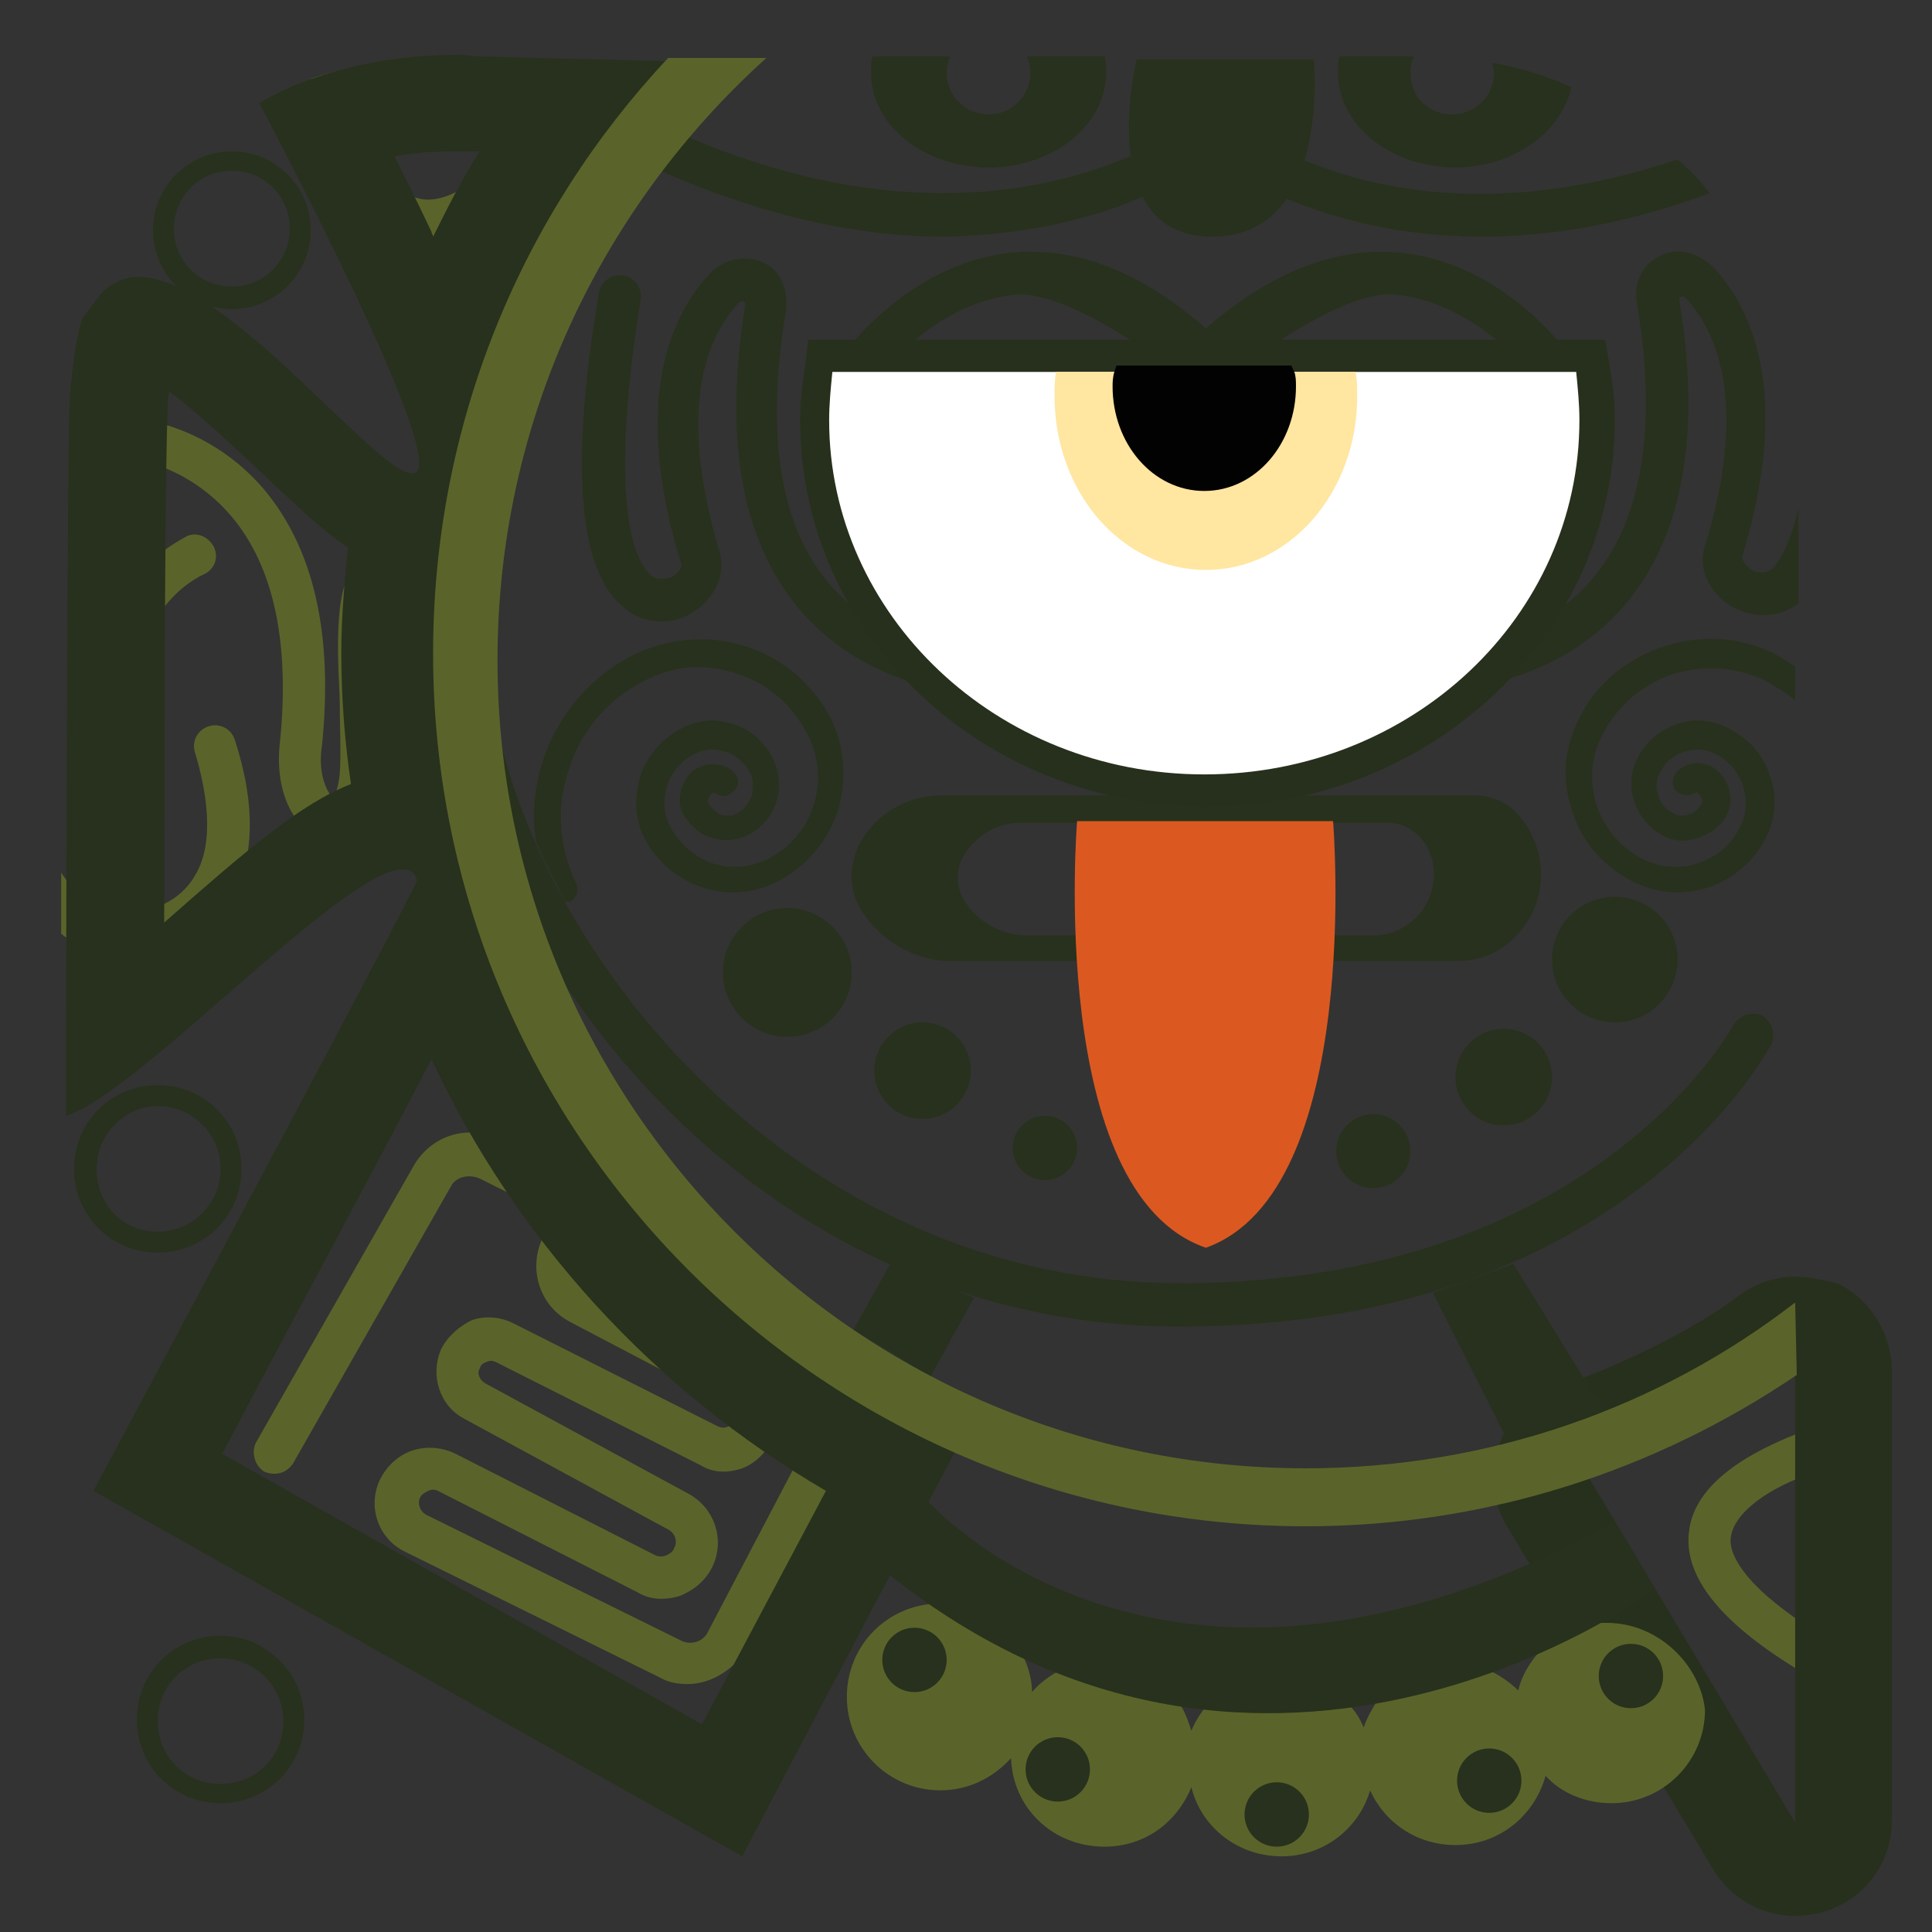 <?xml version="1.0" encoding="utf-8"?>
<!-- Generator: Adobe Illustrator 23.0.0, SVG Export Plug-In . SVG Version: 6.00 Build 0)  -->
<svg version="1.1" id="Calque_1" xmlns="http://www.w3.org/2000/svg" xmlns:xlink="http://www.w3.org/1999/xlink" x="0px" y="0px"
	 viewBox="0 0 120 120" style="enable-background:new 0 0 120 120;" xml:space="preserve">
<rect x="0" y="0" width="120" height="120" fill="#333333" stroke="none"/>
<style type="text/css">
	.st0{fill:none;stroke:#020203;stroke-width:0.99;stroke-miterlimit:10;}
	.st1{fill:#27301C;}
	.st2{fill:none;}
	.st3{fill:#5A642A;}
	.st4{fill:#28311D;}
	.st5{fill:#FFFFFF;}
	.st6{fill:#FFE6A1;}
	.st7{fill:#020203;stroke:#020203;stroke-width:0.99;stroke-miterlimit:10;}
	.st8{fill:#DB5920;}
</style>
<g>
	<path class="st0" d="M64.2,31.6"/>
	<path class="st0" d="M74.9,38.2"/>
	<path class="st0" d="M70.2,37.6"/>
	<path class="st0" d="M74.9,38.2"/>
	<path class="st0" d="M78.4,38.3"/>
	<path class="st0" d="M74.9,38.2"/>
	<path class="st0" d="M84.8,32.7"/>
	<path class="st0" d="M74.9,38.2"/>
	<g>
		<path class="st1" d="M111.5,85.3L111.5,85.3 M111.5,85.3l0,27.9L98.7,91.8C107.6,88.6,111.5,85.3,111.5,85.3 M111.5,79.3
			c-1.4,0-2.7,0.5-3.8,1.4c-0.3,0.2-3.8,2.9-11,5.5c-1.7,0.6-3,1.9-3.6,3.6c-0.6,1.7-0.4,3.5,0.5,5l12.8,21.3c1.1,1.8,3,2.9,5.1,2.9
			c0.5,0,1.1-0.1,1.6-0.2c2.6-0.7,4.4-3,4.4-5.7l0-27.7c0-0.1,0-0.1,0-0.2c0-0.4,0-0.7-0.1-1.1c-0.3-1.9-1.6-3.6-3.3-4.4
			C113.2,79.5,112.3,79.3,111.5,79.3L111.5,79.3z M111.5,91.2L111.5,91.2L111.5,91.2L111.5,91.2z"/>
	</g>
	<path class="st2" d="M74,107.7c0.2-0.6,0.5-1.1,0.9-1.5c-0.5-0.1-1.1-0.1-1.7-0.2C73.5,106.5,73.8,107.1,74,107.7z"/>
	<path class="st2" d="M84.6,107.5c0.2-0.6,0.5-1.1,0.8-1.6c-0.5,0.1-1.1,0.2-1.7,0.3C84.1,106.5,84.4,107,84.6,107.5z"/>
	<path class="st2" d="M94.2,105.1c0.2-0.9,0.7-1.7,1.3-2.4c-0.9,0.4-1.9,0.8-3,1.2C93.2,104.2,93.8,104.6,94.2,105.1z"/>
	<path class="st2" d="M64,105.4c0.5-0.6,1.1-1.1,1.8-1.4c-0.8-0.3-1.7-0.7-2.6-1.1C63.7,103.6,64,104.5,64,105.4z"/>
	<path class="st3" d="M99.8,100.8c-0.2,0-0.3,0-0.5,0c-1,0.6-2.3,1.2-3.7,1.8c-0.6,0.7-1.1,1.5-1.3,2.4c-0.5-0.5-1.1-0.9-1.7-1.2
		c-2.1,0.8-4.5,1.4-7.1,1.9c-0.3,0.5-0.6,1-0.8,1.6c-0.2-0.5-0.5-1-0.9-1.4c-2.8,0.4-5.8,0.5-8.9,0.1c-0.4,0.5-0.7,1-0.9,1.5
		c-0.2-0.6-0.4-1.2-0.8-1.8c-2.4-0.4-4.8-1-7.3-2c-0.7,0.4-1.3,0.8-1.8,1.4c0-0.9-0.3-1.8-0.7-2.5c-1.7-0.8-3.4-1.8-5.2-3
		c-3.1,0.1-5.6,2.6-5.6,5.8c0,3.2,2.6,5.8,5.8,5.8c1.8,0,3.3-0.8,4.4-2c0.1,3.1,2.6,5.5,5.8,5.5c2.5,0,4.5-1.5,5.4-3.7
		c0.6,2.5,2.9,4.3,5.6,4.3c2.6,0,4.8-1.7,5.5-4.1c0.9,2,2.9,3.4,5.3,3.4c2.7,0,4.9-1.8,5.6-4.3c1,1.1,2.5,1.7,4.1,1.7
		c3.2,0,5.8-2.6,5.8-5.8C105.6,103.4,103,100.8,99.8,100.8z"/>
	<path class="st3" d="M26.6,15C26.6,15,26.6,15,26.6,15c5.1,0,10.4-7.6,12.7-11.2l-3.1-0.1c-2.8,4.1-6.8,8.7-9.6,8.7c0,0,0,0,0,0
		c-2.9,0-4.3-4.9-4.8-8.2c-0.8,0.2-1.7,0.4-2.5,0.7C19.9,8.6,21.6,15,26.6,15z"/>
	<path class="st2" d="M107.5,95.5c-0.1,0.7,0.3,2.4,4,5v-8.6C109.6,92.7,107.6,94,107.5,95.5z"/>
	<path class="st3" d="M107.5,95.5c0.2-1.5,2.1-2.8,4-3.6v-2.8c-2.5,1-6.3,2.9-6.6,6.1c-0.3,2.7,1.9,5.5,6.6,8.4v-3.1
		C107.8,97.9,107.4,96.2,107.5,95.5z"/>
	<path class="st4" d="M9.8,68.7c2.1,0,3.9,1.7,3.9,3.9c0,2.1-1.7,3.9-3.9,3.9S6,74.8,6,72.6C6,70.5,7.7,68.7,9.8,68.7 M9.8,67.4
		c-2.9,0-5.2,2.3-5.2,5.2c0,2.9,2.3,5.2,5.2,5.2c2.9,0,5.2-2.3,5.2-5.2C15,69.7,12.7,67.4,9.8,67.4L9.8,67.4z"/>
	<path class="st4" d="M13.7,103c2.1,0,3.9,1.7,3.9,3.9s-1.7,3.9-3.9,3.9s-3.9-1.7-3.9-3.9S11.5,103,13.7,103 M13.7,101.6
		c-2.9,0-5.2,2.3-5.2,5.2c0,2.9,2.3,5.2,5.2,5.2c2.9,0,5.2-2.3,5.2-5.2C18.9,104,16.6,101.6,13.7,101.6L13.7,101.6z"/>
	<path class="st4" d="M14.4,10.6c2,0,3.6,1.6,3.6,3.6s-1.6,3.6-3.6,3.6s-3.6-1.6-3.6-3.6S12.4,10.6,14.4,10.6 M14.4,9.4
		c-2.7,0-4.9,2.2-4.9,4.9c0,2.7,2.2,4.9,4.9,4.9c2.7,0,4.9-2.2,4.9-4.9C19.3,11.6,17.1,9.4,14.4,9.4L14.4,9.4z"/>
	<path class="st4" d="M57.5,93.1c0,0,14.6,17,42.8,1.4c1.3,2.1,2.5,4.2,2.5,4.2s-24,18-47.7-1C56.8,94.4,57.5,93.1,57.5,93.1z"/>
	<path class="st4" d="M73.3,82.4c27.2,0,36.3-16.8,36.7-17.5c0.3-0.6,0.1-1.4-0.5-1.8c-0.6-0.3-1.4-0.1-1.8,0.5
		c-0.1,0.2-8.7,16.1-34.4,16.1c-22.5,0-38.4-18.3-42.2-33.6c0.6,5.4,2,10.5,4.1,15.2C42.9,72.8,56.2,82.4,73.3,82.4z"/>
	<polygon class="st4" points="53,82.6 55.3,78.5 60.5,80.6 57.8,85.5 	"/>
	<polygon class="st4" points="89,80.3 94,78.5 99.6,87.6 93.7,89.6 	"/>
	<path class="st4" d="M56.6,39.7c-1.5-0.6-3.2-1.5-4.6-2.9c-3.5-3.6-4.5-9.5-3.2-17.4c0.2-1.4-0.3-2.6-1.4-3.1
		c-1.2-0.5-2.6-0.2-3.5,0.9c-2.4,2.7-4.6,8-1.6,17.8c0.1,0.3-0.3,0.8-0.8,0.9c-0.4,0.1-0.8,0.1-1.1-0.2c-0.7-0.6-2.8-3.6-0.6-17.1
		c0.1-0.7-0.4-1.4-1.1-1.5c-0.7-0.1-1.4,0.4-1.5,1.1c-1.8,10.6-1.3,17.2,1.5,19.5c1,0.9,2.4,1.1,3.6,0.7c1.6-0.6,2.9-2.3,2.4-4.1
		C42.6,27.3,43,22,45.8,18.9c0.2-0.3,0.5-0.2,0.5,0c-3.1,18.7,7.3,22.9,11.9,23.9c0.8,0.2,1.5,0.3,2.1,0.3
		C58.9,42.1,57.7,41,56.6,39.7z"/>
	<path class="st4" d="M110.1,35.3c-0.3,0.3-0.7,0.3-1.1,0.2c-0.5-0.2-0.8-0.7-0.8-0.9c3-9.8,0.8-15.1-1.6-17.8
		c-1-1.1-2.4-1.5-3.5-0.9c-1.1,0.5-1.7,1.7-1.4,3.1c1.3,7.9,0.2,13.8-3.2,17.4c-1.4,1.5-3.1,2.4-4.6,2.9c-1.1,1.3-2.3,2.4-3.6,3.5
		c0.6-0.1,1.3-0.2,2.1-0.3c4.6-1,15-5.2,11.9-23.9c0-0.2,0.2-0.3,0.5,0c2.8,3.2,3.2,8.5,1.1,15.3c-0.6,1.8,0.8,3.6,2.4,4.1
		c1.2,0.4,2.4,0.2,3.4-0.5v-5.9C111.1,34.1,110.4,35,110.1,35.3z"/>
	<path class="st4" d="M81.6,3.7h-11c0,0-2.7,11,4.7,11S81.6,3.7,81.6,3.7z"/>
	<path class="st4" d="M61.4,10.4c4,0,7.3-2.6,7.3-5.9c0-0.3,0-0.7-0.1-1h-4.8c0.1,0.3,0.2,0.6,0.2,1c0,1.4-1.1,2.6-2.6,2.6
		c-1.4,0-2.6-1.1-2.6-2.6c0-0.4,0.1-0.7,0.2-1h-4.8c-0.1,0.3-0.1,0.7-0.1,1C54.1,7.8,57.4,10.4,61.4,10.4z"/>
	<path class="st4" d="M90.4,10.4c3.6,0,6.6-2.2,7.2-5c-1.6-0.7-3.2-1.2-4.9-1.5c0,0.2,0.1,0.4,0.1,0.6c0,1.4-1.1,2.6-2.6,2.6
		s-2.6-1.1-2.6-2.6c0-0.4,0.1-0.7,0.2-1h-4.6c-0.1,0.3-0.1,0.7-0.1,1C83.1,7.8,86.4,10.4,90.4,10.4z"/>
	<path class="st4" d="M54.8,23.1c1.4-1.6,4.3-4.4,8.3-4.8c3.2-0.3,9.7,4.5,9.8,4.8h4c0.1-0.3,6.6-5.2,9.8-4.8
		c3.9,0.4,6.9,3.2,8.3,4.8h3.1c0,0.3,0.1,0.6,0.1,1c0.2-0.4,0.2-0.8-0.1-1.2c-0.2-0.3-4.2-6.5-11.1-7.2c-4-0.4-8.1,1.2-12.1,4.7
		c-4-3.5-8-5.1-12.1-4.7c-6.8,0.7-10.9,6.9-11.1,7.2c-0.3,0.5-0.3,1,0,1.4c0-0.4,0.1-0.8,0.1-1.2H54.8z"/>
	<path class="st4" d="M104.2,9.9c-10.7,3.6-18.6,2-23.3,0c-0.3,0.8-0.6,1.6-1.1,2.4c2.9,1.2,7,2.4,12.2,2.4c4.1,0,8.8-0.7,14.2-2.7
		C105.6,11.2,104.9,10.5,104.2,9.9z"/>
	<path class="st4" d="M71,12.2c-0.4-0.8-0.6-1.6-0.8-2.5c-5.1,2.2-14.6,4.3-27.5-1.2c-0.6,0.7-1.1,1.4-1.7,2.1
		c6.8,3,12.7,4.1,17.6,4.1C63.9,14.6,68.1,13.5,71,12.2z"/>
	<path class="st4" d="M94.3,50.6c-0.7-0.8-1.7-1.2-2.8-1.2h-33c-1.9,0-3.7,0.9-4.8,2.5c-1,1.4-1.1,3.4-0.1,4.8v0
		c1.2,1.8,3.3,3,5.5,3h31.4c1.7,0,3.2-0.8,4.2-2.2C96.2,55.4,96,52.5,94.3,50.6z M88.3,56.6L88.3,56.6c-0.7,0.9-1.8,1.5-2.9,1.5
		H63.8c-1.5,0-3-0.8-3.8-2c-0.7-1-0.7-2.3,0.1-3.3h0c0.8-1.1,2-1.7,3.3-1.7h22.8c0.7,0,1.4,0.3,1.9,0.8
		C89.3,53.1,89.4,55.1,88.3,56.6z"/>
	<circle class="st4" cx="64.9" cy="71.3" r="2"/>
	<circle class="st4" cx="57.3" cy="66.5" r="3"/>
	<circle class="st4" cx="48.9" cy="60.4" r="4"/>
	<circle class="st4" cx="85.3" cy="71.5" r="2.3"/>
	<circle class="st4" cx="93.4" cy="66.9" r="3"/>
	<circle class="st4" cx="100.3" cy="59.6" r="3.9"/>
	<path class="st4" d="M110.2,40.6c-2.2-1.1-4.7-1.2-7-0.4c-2.3,0.8-4.2,2.4-5.2,4.6c-0.9,1.8-1,3.8-0.3,5.7c0.6,1.9,2,3.4,3.8,4.3
		c3.1,1.5,6.7,0.2,8.2-2.8c0.6-1.2,0.7-2.6,0.2-3.9c-0.4-1.3-1.4-2.3-2.6-2.9c-1-0.5-2.2-0.6-3.2-0.2c-1.1,0.4-1.9,1.1-2.4,2.1
		c-0.9,1.8-0.1,3.9,1.6,4.8c0.7,0.4,1.5,0.4,2.3,0.1c0.8-0.3,1.4-0.8,1.7-1.5c0.4-0.8,0.1-2-0.6-2.6c-0.7-0.6-1.6-0.7-2.4-0.1
		c-0.4,0.3-0.5,0.8-0.3,1.2c0.3,0.4,0.8,0.5,1.2,0.3c0.2-0.1,0.3-0.1,0.3,0c0.2,0.2,0.3,0.5,0.2,0.6c-0.2,0.3-0.4,0.6-0.8,0.7
		c-0.3,0.1-0.7,0.1-1-0.1c-0.4-0.2-0.8-0.6-0.9-1.1c-0.2-0.5-0.1-1,0.1-1.4c0.3-0.6,0.8-1.1,1.5-1.3c0.6-0.2,1.3-0.2,1.9,0.1
		c1.7,0.8,2.4,2.9,1.6,4.5c-0.5,1.1-1.4,1.9-2.6,2.3c-1.1,0.4-2.3,0.3-3.4-0.2c-1.4-0.7-2.4-1.9-2.9-3.3c-0.5-1.5-0.4-3,0.3-4.4
		c0.9-1.8,2.4-3.1,4.3-3.8c1.9-0.6,3.9-0.5,5.7,0.3c0.7,0.4,1.4,0.8,2,1.3v-2.1C111,41.1,110.6,40.8,110.2,40.6z"/>
	<path class="st4" d="M35.4,56c0.4-0.2,0.6-0.7,0.4-1.1c-1.1-2.3-1.3-4.9-0.4-7.3c0.8-2.4,2.5-4.3,4.8-5.4c1.8-0.9,3.8-1,5.7-0.3
		c1.9,0.6,3.4,2,4.3,3.8c0.7,1.4,0.8,3,0.3,4.4c-0.5,1.5-1.5,2.6-2.9,3.3c-1.1,0.5-2.3,0.6-3.4,0.2c-1.1-0.4-2-1.2-2.6-2.3
		c-0.8-1.7-0.1-3.7,1.6-4.5c0.6-0.3,1.3-0.3,1.9-0.1c0.6,0.2,1.2,0.7,1.5,1.3c0.2,0.4,0.2,1,0.1,1.4c-0.2,0.5-0.5,0.9-0.9,1.1
		c-0.3,0.2-0.7,0.2-1,0.1c-0.3-0.1-0.6-0.4-0.8-0.7c-0.1-0.1,0-0.4,0.2-0.6c0.1-0.1,0.1-0.1,0.3,0c0.4,0.3,0.9,0.1,1.2-0.3
		c0.3-0.4,0.1-0.9-0.3-1.2c-0.8-0.5-1.7-0.4-2.4,0.1c-0.7,0.7-1,1.8-0.6,2.6c0.4,0.7,1,1.3,1.7,1.5c0.8,0.3,1.6,0.2,2.3-0.1
		c1.8-0.9,2.5-3,1.6-4.8c-0.5-1-1.4-1.8-2.4-2.1c-1.1-0.4-2.2-0.3-3.2,0.2c-1.2,0.6-2.1,1.6-2.6,2.9c-0.4,1.3-0.4,2.7,0.2,3.9
		c1.5,3,5.2,4.3,8.2,2.8c1.8-0.9,3.1-2.4,3.8-4.3c0.6-1.9,0.5-3.9-0.3-5.7c-1.1-2.2-2.9-3.8-5.2-4.6c-2.3-0.8-4.8-0.6-7,0.4
		c-2.7,1.3-4.7,3.6-5.7,6.4c-0.6,1.7-0.8,3.6-0.5,5.3c0.5,1.2,1.2,2.5,1.8,3.7C35.2,56,35.3,56,35.4,56z"/>
	<path class="st3" d="M42.7,104.6c-0.6,0-1.2-0.1-1.7-0.4l-15.8-7.8c-1.7-0.8-2.4-2.8-1.6-4.5c0.4-0.8,1.1-1.5,2-1.8
		c0.9-0.3,1.9-0.2,2.7,0.2l12.4,6.3c0.2,0.1,0.5,0.1,0.7,0c0.2-0.1,0.4-0.2,0.5-0.5c0.2-0.4,0-0.9-0.4-1.1l-12.7-6.9
		c-1.5-0.8-2.1-2.7-1.4-4.3c0.4-0.8,1.1-1.4,1.9-1.8c0.9-0.3,1.8-0.2,2.6,0.2l12.7,6.4c0.2,0.1,0.5,0.1,0.6,0c0.1,0,0.3-0.1,0.4-0.4
		c0.2-0.4,0-0.8-0.3-0.9l-9.9-5.2c-1.9-1-2.6-3.3-1.7-5.2l0.1-0.2c0.3-0.7,0.1-1.5-0.6-1.8l-3.4-1.7c-0.7-0.3-1.5-0.1-1.8,0.5
		l-9.8,17.2c-0.4,0.6-1.1,0.8-1.8,0.5c-0.6-0.4-0.8-1.2-0.5-1.8l9.8-17.2c1.1-1.9,3.4-2.6,5.3-1.6l3.4,1.7c1.9,1,2.7,3.4,1.7,5.3
		L36,78.1c-0.3,0.7-0.1,1.4,0.6,1.8l9.9,5.2c1.6,0.8,2.2,2.7,1.5,4.3c-0.4,0.8-1.1,1.5-1.9,1.8c-0.9,0.3-1.8,0.3-2.6-0.2l-12.7-6.4
		c-0.2-0.1-0.4-0.1-0.6,0s-0.3,0.1-0.4,0.4c-0.2,0.3,0,0.7,0.3,0.9l12.7,6.9c1.6,0.9,2.2,2.8,1.5,4.4c-0.4,0.9-1.1,1.5-2,1.9
		c-0.9,0.3-1.9,0.3-2.7-0.2l-12.4-6.3c-0.2-0.1-0.4-0.1-0.6,0c-0.2,0.1-0.4,0.2-0.5,0.4c-0.2,0.4,0,0.9,0.4,1.1l15.8,7.8
		c0.6,0.3,1.4,0.1,1.7-0.6l6.4-12.2c0.3-0.6,1.1-0.9,1.8-0.5c0.6,0.3,0.9,1.1,0.5,1.8l-6.4,12.2C45.4,103.8,44.1,104.6,42.7,104.6z"
		/>
	<path class="st3" d="M20.8,52.2c-0.6,0-1.1-0.2-1.7-0.6c-1.4-1.1-2-3.3-1.7-5.6c0.6-6.1-0.4-10.8-3-13.9c-2.7-3.2-6.1-3.6-6.2-3.6
		C7.5,28.5,7,27.9,7,27.2C7.1,26.5,7.7,26,8.4,26c0.2,0,4.6,0.4,8,4.4c3.1,3.7,4.3,9,3.6,15.9c-0.3,1.9,0.4,3,0.7,3.3
		c0.1-0.2,0.3-0.6,0.4-1.5c0.1-1.3,0-3,0-4.7c-0.2-4.1-0.3-7.6,1.5-8.9c0.5-0.4,1.5-0.7,2.8-0.1c0.7,0.3,0.9,1.1,0.7,1.7
		c-0.3,0.7-1.1,1-1.7,0.7c-0.3-0.1-0.4-0.1-0.4-0.1c-0.6,0.6-0.4,4.5-0.3,6.6c0.1,1.8,0.2,3.6,0,5c-0.2,2.4-1.2,3.3-2,3.7
		C21.4,52.2,21.1,52.2,20.8,52.2z"/>
	<path class="st3" d="M7.6,47.3c-0.6,0-1.2-0.4-1.3-1c-2-9.9,5.3-12.9,5.3-13c0.7-0.3,1.4,0.1,1.7,0.7c0.3,0.7,0,1.4-0.7,1.7
		c-0.2,0.1-5.3,2.4-3.8,10c0.1,0.7-0.3,1.4-1,1.5C7.8,47.3,7.7,47.3,7.6,47.3z"/>
	<path class="st3" d="M9,59.4c2.5-0.5,4.3-1.7,5.4-3.6c1.4-2.4,1.5-5.8,0.2-9.8c-0.2-0.7-0.9-1.1-1.6-0.9c-0.7,0.2-1.1,0.9-0.9,1.6
		c0.7,2.3,1.3,5.6,0,7.7c-0.7,1.2-1.9,2-3.7,2.3c-2,0.4-3.5-0.8-4.6-2.5c0,1.3,0,2.6,0,3.8c1,0.8,2.3,1.3,3.7,1.3
		C8.1,59.5,8.6,59.5,9,59.4z"/>
	<g>
		<path class="st5" d="M74.9,49.1c-13.4,0-24.3-10.3-24.3-23c0-1,0.1-1.9,0.2-3.1l0.1-0.9h47.8l0.1,0.9c0.2,1.2,0.2,2.2,0.2,3.1
			C99.2,38.8,88.3,49.1,74.9,49.1z"/>
		<path class="st1" d="M97.9,23.1c0.1,1,0.2,2,0.2,3c0,12.2-10.4,22-23.3,22s-23.3-9.9-23.3-22c0-1,0.1-2,0.2-3H97.9 M99.7,21.1
			h-1.7H51.9h-1.7l-0.2,1.7c-0.2,1.2-0.3,2.3-0.3,3.3c0,13.3,11.3,24,25.3,24s25.3-10.8,25.3-24c0-1-0.1-2-0.3-3.3L99.7,21.1
			L99.7,21.1z"/>
	</g>
	<path class="st6" d="M65.5,24.6c0,6,4.2,10.8,9.4,10.8c5.2,0,9.4-4.8,9.4-10.8c0-0.5,0-1-0.1-1.5H65.6
		C65.5,23.6,65.5,24.1,65.5,24.6z"/>
	<path class="st7" d="M69.6,24c0,3.3,2.3,6,5.2,6c2.9,0,5.2-2.7,5.2-6c0-0.3,0-0.6-0.1-0.8H69.7C69.6,23.5,69.6,23.8,69.6,24z"/>
	<g>
		<circle class="st4" cx="56.8" cy="103.1" r="2"/>
		<circle class="st4" cx="65.7" cy="109.9" r="2"/>
		<circle class="st4" cx="79.3" cy="112.7" r="2"/>
		<circle class="st4" cx="92.5" cy="110.6" r="2"/>
		<circle class="st4" cx="101.3" cy="104.1" r="2"/>
	</g>
	<path class="st8" d="M82.8,51c0,0,1.9,23-7.9,26.5C65,74.1,66.9,51,66.9,51H82.8z"/>
	<g>
		<path class="st4" d="M28.4,9.4c0.4,0,0.6,0,0.6,0c0.1,0,0.2,0,0.2,0l0.6,0c-1.1,1.7-2,3.5-2.9,5.3c0-0.1-0.1-0.2-0.1-0.3
			c-0.8-1.7-1.6-3.3-2.3-4.7C26.3,9.4,27.8,9.4,28.4,9.4 M10.5,24.3c2,1.5,4.6,4,6,5.3c2,1.9,3.6,3.4,5.1,4.4
			c-0.2,2.2-0.4,4.3-0.4,6.5c0,2.8,0.2,5.5,0.6,8.2c-3.1,1.2-6.5,4.1-11.6,8.6c0-17.9,0.1-29.2,0.2-31.5
			C10.4,25.3,10.4,24.8,10.5,24.3 M26.8,65.8C32,76.9,40.5,86.3,51.3,92.6l-7.7,14.5L13.8,90.3C17.7,82.9,23.1,72.9,26.8,65.8
			 M28.4,3.4c-2.2,0-7.7,0.3-12.3,3c0,0,12.1,22.7,9.6,23c0,0,0,0-0.1,0c-2.3,0-11.5-12.2-17-12.2c-0.8,0-1.5,0.3-2.2,0.9
			c0,0-0.5,0.6-1.3,1.7c-0.4,1.4-0.7,3.3-0.8,5.8c-0.1,4-0.2,29.8-0.2,43.7C8.5,68,21.3,54,25,54c0.5,0,0.8,0.2,0.9,0.7
			C25.2,56.4,5.8,92.6,5.8,92.6l40.3,22.7l13.2-25.1l-0.5-0.4c-18.7-8.5-31.7-27.4-31.7-49.3c0-14.2,5.5-27.1,14.4-36.7L29.5,3.5
			C29.5,3.5,29.1,3.4,28.4,3.4L28.4,3.4z"/>
	</g>
	<path class="st3" d="M111.5,80.9c-8.4,6.5-19,10.3-30.4,10.3c-27.7,0-50.2-22.5-50.2-50.2c0-14.9,6.5-28.2,16.7-37.4h-6.1
		c-9.1,9.7-14.6,22.7-14.6,37c0,29.9,24.3,54.2,54.2,54.2c11.3,0,21.8-3.5,30.5-9.4L111.5,80.9z"/>
</g>
</svg>
